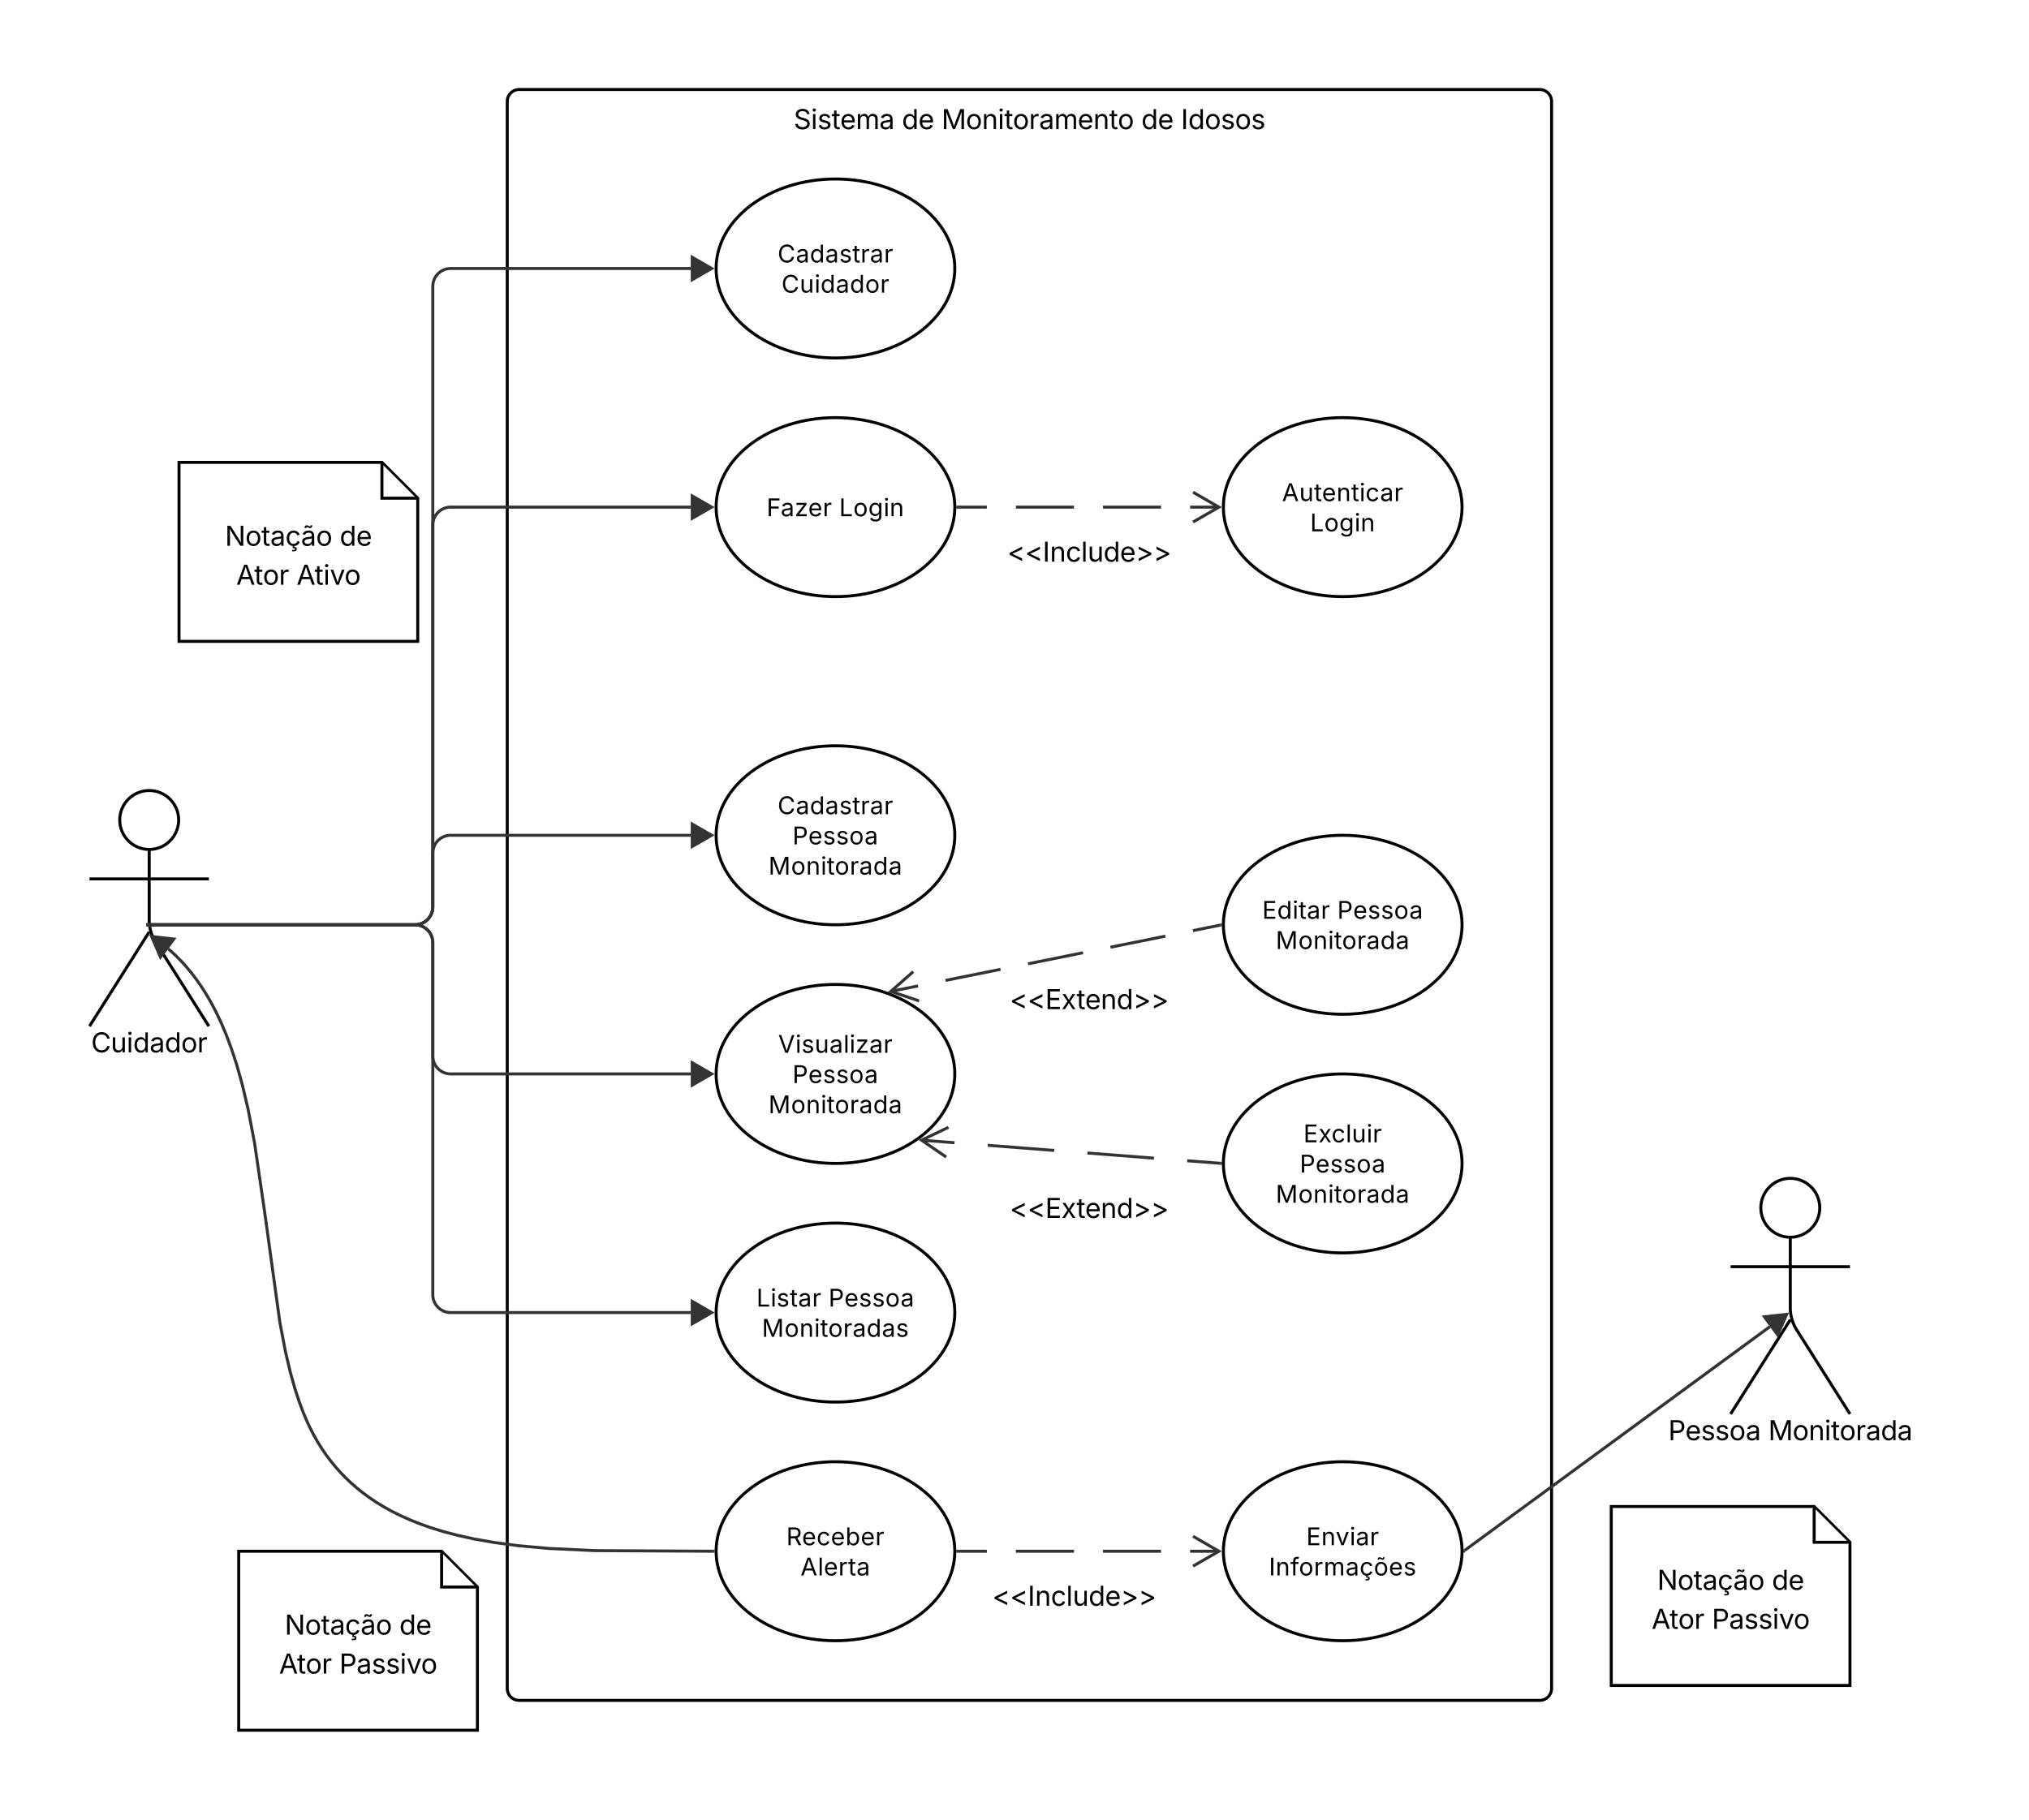 <svg xmlns="http://www.w3.org/2000/svg" xmlns:xlink="http://www.w3.org/1999/xlink" xmlns:lucid="lucid" width="1360" height="1220"><g transform="translate(0 0)" lucid:page-tab-id=".Q4MUjXso07N"><path d="M0 0h1360v1220H0z" fill="#fff"/><path d="M340 68a8 8 0 0 1 8-8h684a8 8 0 0 1 8 8v1064a8 8 0 0 1-8 8H348a8 8 0 0 1-8-8z" stroke="#000" stroke-width="2" fill-opacity="0"/><use xlink:href="#a" transform="matrix(1,0,0,1,348,68) translate(183.973 18.548)"/><use xlink:href="#b" transform="matrix(1,0,0,1,348,68) translate(256.526 18.548)"/><use xlink:href="#c" transform="matrix(1,0,0,1,348,68) translate(283.104 18.548)"/><use xlink:href="#b" transform="matrix(1,0,0,1,348,68) translate(417.006 18.548)"/><use xlink:href="#d" transform="matrix(1,0,0,1,348,68) translate(443.584 18.548)"/><path d="M119.75 549.75c0 10.9-8.84 19.75-19.75 19.75-10.9 0-19.75-8.84-19.75-19.75 0-10.9 8.84-19.75 19.75-19.75 10.9 0 19.75 8.84 19.75 19.75z" stroke="#000" stroke-width="2" fill="#fff"/><path d="M100 569.5v47.3a27.6 27.6 0 0 0 4.28 14.76L140 688m-40-63.2L60 688m0-98.75h80" stroke="#000" stroke-width="2" fill="none"/><path d="M60 538a8 8 0 0 1 8-8h64a8 8 0 0 1 8 8v164a8 8 0 0 1-8 8H68a8 8 0 0 1-8-8z" fill="none"/><use xlink:href="#e" transform="matrix(1,0,0,1,-20,688) translate(81.064 17.548)"/><path d="M640 180c0 33.14-35.82 60-80 60s-80-26.86-80-60 35.82-60 80-60 80 26.86 80 60z" stroke="#000" stroke-width="2" fill="#fff"/><use xlink:href="#f" transform="matrix(1,0,0,1,504,144) translate(17.203 31.962)"/><use xlink:href="#g" transform="matrix(1,0,0,1,504,144) translate(19.79 52.217)"/><path d="M1219.75 809.75c0 10.9-8.84 19.75-19.75 19.75-10.9 0-19.75-8.84-19.75-19.75 0-10.9 8.84-19.75 19.75-19.75 10.9 0 19.75 8.84 19.75 19.75z" stroke="#000" stroke-width="2" fill="#fff"/><path d="M1200 829.5v47.3a27.6 27.6 0 0 0 4.28 14.76L1240 948m-40-63.2l-40 63.2m0-98.75h80" stroke="#000" stroke-width="2" fill="none"/><path d="M1160 798a8 8 0 0 1 8-8h64a8 8 0 0 1 8 8v164a8 8 0 0 1-8 8h-64a8 8 0 0 1-8-8z" fill="none"/><use xlink:href="#h" transform="matrix(1,0,0,1,1080,948) translate(38.2 17.548)"/><use xlink:href="#i" transform="matrix(1,0,0,1,1080,948) translate(105.234 17.548)"/><path d="M640 340c0 33.14-35.82 60-80 60s-80-26.86-80-60 35.82-60 80-60 80 26.86 80 60z" stroke="#000" stroke-width="2" fill="#fff"/><use xlink:href="#j" transform="matrix(1,0,0,1,504,304) translate(9.822 42.09)"/><use xlink:href="#k" transform="matrix(1,0,0,1,504,304) translate(58.464 42.09)"/><path d="M980 340c0 33.14-35.82 60-80 60s-80-26.86-80-60 35.82-60 80-60 80 26.86 80 60z" stroke="#000" stroke-width="2" fill="#fff"/><use xlink:href="#l" transform="matrix(1,0,0,1,844,304) translate(15.315 31.962)"/><use xlink:href="#k" transform="matrix(1,0,0,1,844,304) translate(34.143 52.217)"/><path d="M640 560c0 33.14-35.82 60-80 60s-80-26.86-80-60 35.82-60 80-60 80 26.86 80 60z" stroke="#000" stroke-width="2" fill="#fff"/><use xlink:href="#f" transform="matrix(1,0,0,1,504,524) translate(17.203 21.835)"/><use xlink:href="#m" transform="matrix(1,0,0,1,504,524) translate(27.183 42.09)"/><use xlink:href="#n" transform="matrix(1,0,0,1,504,524) translate(11.097 62.344)"/><path d="M640 720c0 33.14-35.82 60-80 60s-80-26.86-80-60 35.82-60 80-60 80 26.86 80 60z" stroke="#000" stroke-width="2" fill="#fff"/><use xlink:href="#o" transform="matrix(1,0,0,1,504,684) translate(17.603 21.835)"/><use xlink:href="#m" transform="matrix(1,0,0,1,504,684) translate(27.183 42.09)"/><use xlink:href="#n" transform="matrix(1,0,0,1,504,684) translate(11.097 62.344)"/><path d="M980 620c0 33.14-35.82 60-80 60s-80-26.86-80-60 35.82-60 80-60 80 26.86 80 60z" stroke="#000" stroke-width="2" fill="#fff"/><use xlink:href="#p" transform="matrix(1,0,0,1,844,584) translate(2.016 31.962)"/><use xlink:href="#m" transform="matrix(1,0,0,1,844,584) translate(52.35 31.962)"/><use xlink:href="#n" transform="matrix(1,0,0,1,844,584) translate(11.097 52.217)"/><path d="M980 780c0 33.14-35.82 60-80 60s-80-26.86-80-60 35.82-60 80-60 80 26.86 80 60z" stroke="#000" stroke-width="2" fill="#fff"/><use xlink:href="#q" transform="matrix(1,0,0,1,844,744) translate(29.652 21.835)"/><use xlink:href="#m" transform="matrix(1,0,0,1,844,744) translate(27.183 42.09)"/><use xlink:href="#n" transform="matrix(1,0,0,1,844,744) translate(11.097 62.344)"/><path d="M640 880c0 33.14-35.82 60-80 60s-80-26.86-80-60 35.82-60 80-60 80 26.86 80 60z" stroke="#000" stroke-width="2" fill="#fff"/><use xlink:href="#r" transform="matrix(1,0,0,1,504,844) translate(3.021 31.962)"/><use xlink:href="#m" transform="matrix(1,0,0,1,504,844) translate(51.345 31.962)"/><use xlink:href="#s" transform="matrix(1,0,0,1,504,844) translate(6.679 52.217)"/><path d="M640 1040c0 33.14-35.82 60-80 60s-80-26.86-80-60 35.82-60 80-60 80 26.86 80 60z" stroke="#000" stroke-width="2" fill="#fff"/><use xlink:href="#t" transform="matrix(1,0,0,1,504,1004) translate(23.039 31.962)"/><use xlink:href="#u" transform="matrix(1,0,0,1,504,1004) translate(32.557 52.217)"/><path d="M642 340h19.47m19.46 0h38.93m19.46 0h38.93m19.47 0h19.46" stroke="#333" stroke-width="2" fill="none"/><path d="M642.03 340.98h-1.06l.03-.97v-.4l-.02-.58h1.05z" stroke="#333" stroke-width=".05" fill="#333"/><path d="M799.68 330L817 340l-17.32 10M102.2 620h175.9a12 12 0 0 0 12-12V192a12 12 0 0 1 12-12H463M102.22 620H98.2" stroke="#333" stroke-width="2" fill="none"/><path d="M477 180l-13 7.5v-15z" stroke="#333" stroke-width="2" fill="#333"/><path d="M102.2 620h175.9a12 12 0 0 0 12-12V352a12 12 0 0 1 12-12H463M102.22 620H98.2" stroke="#333" stroke-width="2" fill="none"/><path d="M477 340l-13 7.5v-15z" stroke="#333" stroke-width="2" fill="#333"/><path d="M980 1040c0 33.14-35.82 60-80 60s-80-26.86-80-60 35.82-60 80-60 80 26.86 80 60z" stroke="#000" stroke-width="2" fill="#fff"/><use xlink:href="#v" transform="matrix(1,0,0,1,844,1004) translate(31.564 31.962)"/><use xlink:href="#w" transform="matrix(1,0,0,1,844,1004) translate(6.524 52.217)"/><path d="M102.2 620h175.9a12 12 0 0 0 12-12v-36a12 12 0 0 1 12-12H463M102.22 620H98.2" stroke="#333" stroke-width="2" fill="none"/><path d="M477 560l-13 7.5v-15z" stroke="#333" stroke-width="2" fill="#333"/><path d="M102.2 620h175.9a12 12 0 0 1 12 12v76a12 12 0 0 0 12 12H463M102.22 620H98.2" stroke="#333" stroke-width="2" fill="none"/><path d="M477 720l-13 7.5v-15z" stroke="#333" stroke-width="2" fill="#333"/><path d="M102.2 620h175.9a12 12 0 0 1 12 12v236a12 12 0 0 0 12 12H463M102.22 620H98.2" stroke="#333" stroke-width="2" fill="none"/><path d="M477 880l-13 7.5v-15z" stroke="#333" stroke-width="2" fill="#333"/><path d="M596.93 664.7l18.42-3.7m18.43-3.7l36.85-7.43m18.42-3.7l36.85-7.43m18.42-3.7l36.85-7.42m18.43-3.7L818 620.2M616.06 671.06l-18.95-6.4 15-13.2" stroke="#333" stroke-width="2" fill="none"/><path d="M819 620v.4l.02.6-.83.16-.4-1.9 1.23-.26z" stroke="#333" stroke-width=".05" fill="#333"/><path d="M617.53 764.4l22.28 1.72m22.28 1.73l44.55 3.45m22.27 1.72l44.55 3.45m22.28 1.73l22.27 1.72M634.2 775.72l-16.5-11.3 18.05-8.64" stroke="#333" stroke-width="2" fill="none"/><path d="M819.03 779.02l-.03.97v.4l.02.58-1.12-.1.15-1.93z" stroke="#333" stroke-width=".05" fill="#333"/><path d="M1186.3 889.46L981.8 1039.4" stroke="#333" stroke-width="2" fill="none"/><path d="M1197.57 881.18l-6.04 13.73-8.87-12.08z" stroke="#333" stroke-width="2" fill="#333"/><path d="M982.4 1040.18l-1.44 1.06.04-1.23v-.4l-.03-.78.28-.2z" stroke="#333" stroke-width=".05" fill="#333"/><path d="M642 1040h19.47m19.46 0h38.93m19.46 0h38.93m19.47 0h19.46" stroke="#333" stroke-width="2" fill="none"/><path d="M642.03 1040.97h-1.06l.03-.96v-.4l-.02-.57h1.05z" stroke="#333" stroke-width=".05" fill="#333"/><path d="M799.68 1030l17.32 10-17.32 10" stroke="#333" stroke-width="2" fill="none"/><path d="M690 348a8 8 0 0 1 8-8h64a8 8 0 0 1 8 8v44a8 8 0 0 1-8 8h-64a8 8 0 0 1-8-8z" fill="none"/><g><use xlink:href="#x" transform="matrix(1,0,0,1,690,340) translate(-14.954 36.548)"/></g><path d="M670 648a8 8 0 0 1 8-8h104a8 8 0 0 1 8 8v44a8 8 0 0 1-8 8H678a8 8 0 0 1-8-8z" fill="none"/><g><use xlink:href="#y" transform="matrix(1,0,0,1,670,640) translate(6.751 36.548)"/></g><path d="M670 788a8 8 0 0 1 8-8h104a8 8 0 0 1 8 8v44a8 8 0 0 1-8 8H678a8 8 0 0 1-8-8z" fill="none"/><g><use xlink:href="#y" transform="matrix(1,0,0,1,670,780) translate(6.751 36.548)"/></g><path d="M680 1048a8 8 0 0 1 8-8h64a8 8 0 0 1 8 8v44a8 8 0 0 1-8 8h-64a8 8 0 0 1-8-8z" fill="none"/><g><use xlink:href="#x" transform="matrix(1,0,0,1,680,1040) translate(-14.954 36.548)"/></g><path d="M1080 1010h136l24 24v96h-160z" stroke="#000" stroke-width="2" fill="#fff"/><path d="M1216 1010.95V1034h23.05" stroke="#000" stroke-width="2" fill="#fff"/><g><use xlink:href="#z" transform="matrix(1,0,0,1,1092,1024.4) translate(18.812 41.48)"/><use xlink:href="#A" transform="matrix(1,0,0,1,1092,1024.4) translate(95.672 41.48)"/><use xlink:href="#B" transform="matrix(1,0,0,1,1092,1024.4) translate(15.033 67.615)"/><use xlink:href="#C" transform="matrix(1,0,0,1,1092,1024.4) translate(55.445 67.615)"/></g><path d="M112.84 636.18l1.84 1.58 3.47 3.25 3.42 3.48 3.38 3.73 3.34 4.03 3.3 4.35 3.32 4.74 3.3 5.18 3.32 5.7 3.33 6.35 3.37 7.1 3.4 8.07 3.47 9.26 3.57 10.87 3.68 13.1 3.9 16.52 4.38 22.78 6.8 46.58 10.17 73.8 3.8 19.82 3.27 13.82 3 10.65 2.82 8.62 2.68 7.2 2.6 6.15 1.96 4.17 2.55 4.98 2.66 4.7 2.78 4.45 2.9 4.24 3.03 4.04 3.16 3.87 3.3 3.72 3.47 3.6 3.64 3.46 3.83 3.35 4.06 3.26 4.3 3.18 4.6 3.1 4.9 3 5.3 2.97 5.74 2.88 6.24 2.83 6.87 2.78 7.6 2.7 8.53 2.64 9.67 2.55 11.16 2.45 13.2 2.3 16.1 2.15 20.83 1.87 30.7 1.45 79.14.4" stroke="#333" stroke-width="2" stroke-linejoin="round" fill="none"/><path d="M101.6 627.86l14.9 1.7-8.92 12.06z" stroke="#333" stroke-width="2" fill="#333"/><path d="M479.03 1039.03l-.03.96v.4l.02.57h-1.05v-1.95z" stroke="#333" stroke-width=".05" fill="#333"/><path d="M160 1040h136l24 24v96H160z" stroke="#000" stroke-width="2" fill="#fff"/><path d="M296 1040.95V1064h23.05" stroke="#000" stroke-width="2" fill="#fff"/><g><use xlink:href="#z" transform="matrix(1,0,0,1,172,1054.4) translate(18.812 41.48)"/><use xlink:href="#A" transform="matrix(1,0,0,1,172,1054.4) translate(95.672 41.48)"/><use xlink:href="#B" transform="matrix(1,0,0,1,172,1054.4) translate(15.033 67.615)"/><use xlink:href="#C" transform="matrix(1,0,0,1,172,1054.4) translate(55.445 67.615)"/></g><path d="M120 310h136l24 24v96H120z" stroke="#000" stroke-width="2" fill="#fff"/><path d="M256 310.95V334h23.05" stroke="#000" stroke-width="2" fill="#fff"/><g><use xlink:href="#z" transform="matrix(1,0,0,1,132,324.4) translate(18.812 41.48)"/><use xlink:href="#A" transform="matrix(1,0,0,1,132,324.4) translate(95.672 41.48)"/><use xlink:href="#B" transform="matrix(1,0,0,1,132,324.4) translate(26.357 67.615)"/><use xlink:href="#D" transform="matrix(1,0,0,1,132,324.4) translate(66.77 67.615)"/></g><defs><path d="M657 26c-323 0-524-166-541-416h195c15 169 171 246 346 246 202 0 356-106 356-265 5-203-294-238-475-293-239-73-380-191-380-389 0-252 224-419 512-419 294 0 499 171 508 396H992c-17-145-151-228-328-228-193 0-321 102-321 242 0 156 175 211 284 241l149 41c160 44 422 134 422 412 0 244-197 432-541 432" id="E"/><path d="M158 0v-1118h180V0H158zm91-1301c-68 0-125-53-125-119s57-119 125-119c69 0 126 53 126 119s-57 119-126 119" id="F"/><path d="M538 24C308 24 148-78 108-271l171-41c32 123 123 178 257 178 156 0 256-77 256-169 0-77-54-128-164-154l-186-44c-203-48-300-148-300-305 0-192 176-326 414-326 230 0 351 112 402 269l-163 42c-31-80-94-158-238-158-133 0-233 69-233 162 0 83 57 129 188 160l169 40c203 48 298 149 298 302 0 196-179 339-441 339" id="G"/><path d="M598-1118v154H368v674c0 100 37 144 132 144 23 0 62-6 92-12L629-6c-37 13-88 20-134 20-193 0-307-107-307-290v-688H20v-154h168v-266h180v266h230" id="H"/><path d="M628 24c-324 0-524-230-524-574 0-343 198-582 503-582 237 0 487 146 487 559v75H286c9 234 145 362 343 362 132 0 231-58 273-172l174 48C1024-91 857 24 628 24zM287-650h624c-17-190-120-322-304-322-192 0-309 151-320 322" id="I"/><path d="M158 0v-1118h175l1 205c55-151 181-225 313-225 147 0 245 90 285 228 53-141 190-228 352-228 194 0 352 125 352 384V0h-181v-749c0-161-105-225-225-225-151 0-243 103-243 244V0H807v-767c0-124-93-207-219-207-131 0-250 92-250 270V0H158" id="J"/><path d="M471 26C259 26 90-98 90-318c0-256 228-303 435-329 202-27 287-16 287-108 0-139-79-219-234-219-161 0-248 86-283 164l-173-57c86-203 278-265 451-265 150 0 419 46 419 395V0H815v-152h-12C765-73 660 26 471 26zm31-159c199 0 310-134 310-271v-155c-30 35-226 55-295 64-131 17-246 59-246 186 0 116 97 176 231 176" id="K"/><g id="a"><use transform="matrix(0.009,0,0,0.009,0,0)" xlink:href="#E"/><use transform="matrix(0.009,0,0,0.009,11.549,0)" xlink:href="#F"/><use transform="matrix(0.009,0,0,0.009,15.908,0)" xlink:href="#G"/><use transform="matrix(0.009,0,0,0.009,25.409,0)" xlink:href="#H"/><use transform="matrix(0.009,0,0,0.009,31.122,0)" xlink:href="#I"/><use transform="matrix(0.009,0,0,0.009,41.616,0)" xlink:href="#J"/><use transform="matrix(0.009,0,0,0.009,57.384,0)" xlink:href="#K"/></g><path d="M577 24c-279 0-473-224-473-580 0-354 195-576 474-576 218 0 287 134 324 193h14v-551h180V0H922v-173h-20C865-111 790 24 577 24zm27-161c203 0 314-172 314-421 0-247-108-413-314-413-212 0-317 181-317 413 0 235 108 421 317 421" id="L"/><g id="b"><use transform="matrix(0.009,0,0,0.009,0,0)" xlink:href="#L"/><use transform="matrix(0.009,0,0,0.009,11.021,0)" xlink:href="#I"/></g><path d="M180 0v-1490h270l367 940c28 72 75 218 110 339 35-117 81-264 110-339l362-940h271V0h-187c2-448-5-837 7-1287-157 497-311 829-483 1287H842C666-458 514-784 354-1284c12 438 5 843 7 1284H180" id="M"/><path d="M613 24c-304 0-509-231-509-576 0-350 205-580 509-580 305 0 511 230 511 580 0 345-206 576-511 576zm0-161c226 0 329-195 329-415 0-222-103-419-329-419-223 0-326 196-326 419 0 220 103 415 326 415" id="N"/><path d="M338-670V0H158v-1118h173l1 207c72-158 192-221 342-221 226 0 378 139 378 422V0H872v-695c0-172-96-275-252-275-161 0-282 109-282 300" id="O"/><path d="M158 0v-1118h174v172h12c41-113 157-188 290-188 26 0 70 2 91 3v181c-11-2-60-10-108-10-161 0-279 109-279 260V0H158" id="P"/><g id="c"><use transform="matrix(0.009,0,0,0.009,0,0)" xlink:href="#M"/><use transform="matrix(0.009,0,0,0.009,16.26,0)" xlink:href="#N"/><use transform="matrix(0.009,0,0,0.009,27.053,0)" xlink:href="#O"/><use transform="matrix(0.009,0,0,0.009,37.688,0)" xlink:href="#F"/><use transform="matrix(0.009,0,0,0.009,42.047,0)" xlink:href="#H"/><use transform="matrix(0.009,0,0,0.009,47.76,0)" xlink:href="#N"/><use transform="matrix(0.009,0,0,0.009,58.553,0)" xlink:href="#P"/><use transform="matrix(0.009,0,0,0.009,65.329,0)" xlink:href="#K"/><use transform="matrix(0.009,0,0,0.009,75.437,0)" xlink:href="#J"/><use transform="matrix(0.009,0,0,0.009,91.204,0)" xlink:href="#I"/><use transform="matrix(0.009,0,0,0.009,101.698,0)" xlink:href="#O"/><use transform="matrix(0.009,0,0,0.009,112.333,0)" xlink:href="#H"/><use transform="matrix(0.009,0,0,0.009,118.046,0)" xlink:href="#N"/></g><path d="M370-1490V0H180v-1490h190" id="Q"/><g id="d"><use transform="matrix(0.009,0,0,0.009,0,0)" xlink:href="#Q"/><use transform="matrix(0.009,0,0,0.009,4.834,0)" xlink:href="#L"/><use transform="matrix(0.009,0,0,0.009,15.855,0)" xlink:href="#N"/><use transform="matrix(0.009,0,0,0.009,26.648,0)" xlink:href="#G"/><use transform="matrix(0.009,0,0,0.009,36.149,0)" xlink:href="#N"/><use transform="matrix(0.009,0,0,0.009,46.942,0)" xlink:href="#G"/></g><path d="M783 20c-382 0-661-292-661-764 0-473 279-766 661-766 302 0 548 182 601 489h-190c-42-204-217-313-411-313-268 0-476 208-476 590 0 381 209 588 476 588 195 0 369-110 411-313h190c-52 303-296 489-601 489" id="R"/><path d="M537 14c-226 0-379-139-379-422v-710h180v695c0 172 97 275 253 275 160 0 281-109 281-300v-670h181V0H879v-209C806-46 684 14 537 14" id="S"/><g id="e"><use transform="matrix(0.009,0,0,0.009,0,0)" xlink:href="#R"/><use transform="matrix(0.009,0,0,0.009,13.148,0)" xlink:href="#S"/><use transform="matrix(0.009,0,0,0.009,23.792,0)" xlink:href="#F"/><use transform="matrix(0.009,0,0,0.009,28.151,0)" xlink:href="#L"/><use transform="matrix(0.009,0,0,0.009,39.173,0)" xlink:href="#K"/><use transform="matrix(0.009,0,0,0.009,49.28,0)" xlink:href="#L"/><use transform="matrix(0.009,0,0,0.009,60.302,0)" xlink:href="#N"/><use transform="matrix(0.009,0,0,0.009,71.095,0)" xlink:href="#P"/></g><g id="f"><use transform="matrix(0.008,0,0,0.008,0,0)" xlink:href="#R"/><use transform="matrix(0.008,0,0,0.008,12.228,0)" xlink:href="#K"/><use transform="matrix(0.008,0,0,0.008,21.628,0)" xlink:href="#L"/><use transform="matrix(0.008,0,0,0.008,31.878,0)" xlink:href="#K"/><use transform="matrix(0.008,0,0,0.008,41.278,0)" xlink:href="#G"/><use transform="matrix(0.008,0,0,0.008,50.114,0)" xlink:href="#H"/><use transform="matrix(0.008,0,0,0.008,55.59,0)" xlink:href="#P"/><use transform="matrix(0.008,0,0,0.008,61.892,0)" xlink:href="#K"/><use transform="matrix(0.008,0,0,0.008,71.292,0)" xlink:href="#P"/></g><g id="g"><use transform="matrix(0.008,0,0,0.008,0,0)" xlink:href="#R"/><use transform="matrix(0.008,0,0,0.008,12.228,0)" xlink:href="#S"/><use transform="matrix(0.008,0,0,0.008,22.127,0)" xlink:href="#F"/><use transform="matrix(0.008,0,0,0.008,26.181,0)" xlink:href="#L"/><use transform="matrix(0.008,0,0,0.008,36.431,0)" xlink:href="#K"/><use transform="matrix(0.008,0,0,0.008,45.831,0)" xlink:href="#L"/><use transform="matrix(0.008,0,0,0.008,56.081,0)" xlink:href="#N"/><use transform="matrix(0.008,0,0,0.008,66.118,0)" xlink:href="#P"/></g><path d="M180 0v-1490h510c348 0 508 209 508 474 0 266-160 477-507 477H370V0H180zm190-706h312c236 0 327-133 327-310 0-176-91-307-329-307H370v617" id="T"/><g id="h"><use transform="matrix(0.009,0,0,0.009,0,0)" xlink:href="#T"/><use transform="matrix(0.009,0,0,0.009,11.399,0)" xlink:href="#I"/><use transform="matrix(0.009,0,0,0.009,21.894,0)" xlink:href="#G"/><use transform="matrix(0.009,0,0,0.009,31.395,0)" xlink:href="#G"/><use transform="matrix(0.009,0,0,0.009,40.896,0)" xlink:href="#N"/><use transform="matrix(0.009,0,0,0.009,51.864,0)" xlink:href="#K"/></g><g id="i"><use transform="matrix(0.009,0,0,0.009,0,0)" xlink:href="#M"/><use transform="matrix(0.009,0,0,0.009,16.26,0)" xlink:href="#N"/><use transform="matrix(0.009,0,0,0.009,27.053,0)" xlink:href="#O"/><use transform="matrix(0.009,0,0,0.009,37.688,0)" xlink:href="#F"/><use transform="matrix(0.009,0,0,0.009,42.047,0)" xlink:href="#H"/><use transform="matrix(0.009,0,0,0.009,47.76,0)" xlink:href="#N"/><use transform="matrix(0.009,0,0,0.009,58.553,0)" xlink:href="#P"/><use transform="matrix(0.009,0,0,0.009,65.329,0)" xlink:href="#K"/><use transform="matrix(0.009,0,0,0.009,75.437,0)" xlink:href="#L"/><use transform="matrix(0.009,0,0,0.009,86.458,0)" xlink:href="#K"/></g><path d="M180 0v-1490h901v168H370v510h643v168H370V0H180" id="U"/><path d="M126 0v-134l627-806v-11H146v-167h839v143L376-178v11h629V0H126" id="V"/><g id="j"><use transform="matrix(0.008,0,0,0.008,0,0)" xlink:href="#U"/><use transform="matrix(0.008,0,0,0.008,9.473,0)" xlink:href="#K"/><use transform="matrix(0.008,0,0,0.008,18.873,0)" xlink:href="#V"/><use transform="matrix(0.008,0,0,0.008,27.873,0)" xlink:href="#I"/><use transform="matrix(0.008,0,0,0.008,37.632,0)" xlink:href="#P"/></g><path d="M180 0v-1490h190v1322h690V0H180" id="W"/><path d="M611 442c-248 0-391-105-460-228l146-94c47 65 117 165 314 165 178 0 307-82 307-266v-224h-17C863-141 792-18 576-18c-268 0-472-195-472-546 0-346 197-568 476-568 216 0 288 133 326 193h17v-179h175V29c0 289-215 413-487 413zm-5-620c203 0 314-146 314-390 0-237-108-403-314-403-213 0-319 180-319 403 0 230 109 390 319 390" id="X"/><g id="k"><use transform="matrix(0.008,0,0,0.008,0,0)" xlink:href="#W"/><use transform="matrix(0.008,0,0,0.008,9.465,0)" xlink:href="#N"/><use transform="matrix(0.008,0,0,0.008,19.503,0)" xlink:href="#X"/><use transform="matrix(0.008,0,0,0.008,29.769,0)" xlink:href="#F"/><use transform="matrix(0.008,0,0,0.008,33.823,0)" xlink:href="#O"/></g><path d="M52 0l541-1490h220L1361 0h-200l-149-416H398L254 0H52zm404-582h497c-103-290-145-390-251-756-108 377-145 460-246 756" id="Y"/><path d="M613 24c-304 0-509-231-509-576 0-350 205-580 509-580 216 0 392 114 453 309l-173 49c-33-115-133-197-280-197-223 0-326 196-326 419 0 220 103 415 326 415 150 0 252-85 285-206l172 49C1010-95 832 24 613 24" id="Z"/><g id="l"><use transform="matrix(0.008,0,0,0.008,0,0)" xlink:href="#Y"/><use transform="matrix(0.008,0,0,0.008,11.55,0)" xlink:href="#S"/><use transform="matrix(0.008,0,0,0.008,21.448,0)" xlink:href="#H"/><use transform="matrix(0.008,0,0,0.008,26.761,0)" xlink:href="#I"/><use transform="matrix(0.008,0,0,0.008,36.521,0)" xlink:href="#O"/><use transform="matrix(0.008,0,0,0.008,46.411,0)" xlink:href="#H"/><use transform="matrix(0.008,0,0,0.008,51.887,0)" xlink:href="#F"/><use transform="matrix(0.008,0,0,0.008,55.942,0)" xlink:href="#Z"/><use transform="matrix(0.008,0,0,0.008,65.669,0)" xlink:href="#K"/><use transform="matrix(0.008,0,0,0.008,75.068,0)" xlink:href="#P"/></g><g id="m"><use transform="matrix(0.008,0,0,0.008,0,0)" xlink:href="#T"/><use transform="matrix(0.008,0,0,0.008,10.601,0)" xlink:href="#I"/><use transform="matrix(0.008,0,0,0.008,20.361,0)" xlink:href="#G"/><use transform="matrix(0.008,0,0,0.008,29.197,0)" xlink:href="#G"/><use transform="matrix(0.008,0,0,0.008,38.033,0)" xlink:href="#N"/><use transform="matrix(0.008,0,0,0.008,48.234,0)" xlink:href="#K"/></g><g id="n"><use transform="matrix(0.008,0,0,0.008,0,0)" xlink:href="#M"/><use transform="matrix(0.008,0,0,0.008,15.122,0)" xlink:href="#N"/><use transform="matrix(0.008,0,0,0.008,25.159,0)" xlink:href="#O"/><use transform="matrix(0.008,0,0,0.008,35.049,0)" xlink:href="#F"/><use transform="matrix(0.008,0,0,0.008,39.104,0)" xlink:href="#H"/><use transform="matrix(0.008,0,0,0.008,44.417,0)" xlink:href="#N"/><use transform="matrix(0.008,0,0,0.008,54.454,0)" xlink:href="#P"/><use transform="matrix(0.008,0,0,0.008,60.756,0)" xlink:href="#K"/><use transform="matrix(0.008,0,0,0.008,70.156,0)" xlink:href="#L"/><use transform="matrix(0.008,0,0,0.008,80.406,0)" xlink:href="#K"/></g><path d="M600 0L52-1490h200c166 485 304 806 458 1336 156-533 285-846 449-1336h202L819 0H600" id="aa"/><path d="M338-1490V0H158v-1490h180" id="ab"/><g id="o"><use transform="matrix(0.008,0,0,0.008,0,0)" xlink:href="#aa"/><use transform="matrix(0.008,0,0,0.008,11.55,0)" xlink:href="#F"/><use transform="matrix(0.008,0,0,0.008,15.604,0)" xlink:href="#G"/><use transform="matrix(0.008,0,0,0.008,24.44,0)" xlink:href="#S"/><use transform="matrix(0.008,0,0,0.008,34.338,0)" xlink:href="#K"/><use transform="matrix(0.008,0,0,0.008,43.738,0)" xlink:href="#ab"/><use transform="matrix(0.008,0,0,0.008,47.792,0)" xlink:href="#F"/><use transform="matrix(0.008,0,0,0.008,51.847,0)" xlink:href="#V"/><use transform="matrix(0.008,0,0,0.008,61.091,0)" xlink:href="#K"/><use transform="matrix(0.008,0,0,0.008,70.491,0)" xlink:href="#P"/></g><path d="M180 0v-1490h908v168H370v486h669v168H370v500h727V0H180" id="ac"/><g id="p"><use transform="matrix(0.008,0,0,0.008,0,0)" xlink:href="#ac"/><use transform="matrix(0.008,0,0,0.008,10.062,0)" xlink:href="#L"/><use transform="matrix(0.008,0,0,0.008,20.312,0)" xlink:href="#F"/><use transform="matrix(0.008,0,0,0.008,24.366,0)" xlink:href="#H"/><use transform="matrix(0.008,0,0,0.008,29.924,0)" xlink:href="#K"/><use transform="matrix(0.008,0,0,0.008,39.324,0)" xlink:href="#P"/></g><path d="M65 0l393-574-370-544h210c88 136 192 297 267 435 67-142 176-302 264-435h206L661-564 1053 0H844c-94-144-206-310-287-458C484-308 366-142 273 0H65" id="ad"/><g id="q"><use transform="matrix(0.008,0,0,0.008,0,0)" xlink:href="#ac"/><use transform="matrix(0.008,0,0,0.008,10.062,0)" xlink:href="#ad"/><use transform="matrix(0.008,0,0,0.008,18.824,0)" xlink:href="#Z"/><use transform="matrix(0.008,0,0,0.008,28.388,0)" xlink:href="#ab"/><use transform="matrix(0.008,0,0,0.008,32.442,0)" xlink:href="#S"/><use transform="matrix(0.008,0,0,0.008,42.34,0)" xlink:href="#F"/><use transform="matrix(0.008,0,0,0.008,46.395,0)" xlink:href="#P"/></g><g id="r"><use transform="matrix(0.008,0,0,0.008,0,0)" xlink:href="#W"/><use transform="matrix(0.008,0,0,0.008,9.465,0)" xlink:href="#F"/><use transform="matrix(0.008,0,0,0.008,13.52,0)" xlink:href="#G"/><use transform="matrix(0.008,0,0,0.008,22.355,0)" xlink:href="#H"/><use transform="matrix(0.008,0,0,0.008,27.914,0)" xlink:href="#K"/><use transform="matrix(0.008,0,0,0.008,37.314,0)" xlink:href="#P"/></g><g id="s"><use transform="matrix(0.008,0,0,0.008,0,0)" xlink:href="#M"/><use transform="matrix(0.008,0,0,0.008,15.122,0)" xlink:href="#N"/><use transform="matrix(0.008,0,0,0.008,25.159,0)" xlink:href="#O"/><use transform="matrix(0.008,0,0,0.008,35.049,0)" xlink:href="#F"/><use transform="matrix(0.008,0,0,0.008,39.104,0)" xlink:href="#H"/><use transform="matrix(0.008,0,0,0.008,44.417,0)" xlink:href="#N"/><use transform="matrix(0.008,0,0,0.008,54.454,0)" xlink:href="#P"/><use transform="matrix(0.008,0,0,0.008,60.756,0)" xlink:href="#K"/><use transform="matrix(0.008,0,0,0.008,70.156,0)" xlink:href="#L"/><use transform="matrix(0.008,0,0,0.008,80.406,0)" xlink:href="#K"/><use transform="matrix(0.008,0,0,0.008,89.806,0)" xlink:href="#G"/></g><path d="M180 0v-1490h510c348 0 508 194 508 460 0 198-88 351-276 417L1256 0h-220L726-579c-117 2-238 0-356 1V0H180zm190-747h312c235 0 327-108 327-283 0-177-92-293-329-293H370v576" id="ae"/><path d="M677 24c-213 0-288-135-325-197h-20V0H158v-1490h180v551h14c37-59 106-193 324-193 279 0 474 222 474 576 0 356-194 580-473 580zm-27-161c209 0 317-186 317-421 0-232-105-413-317-413-206 0-314 166-314 413 0 249 111 421 314 421" id="af"/><g id="t"><use transform="matrix(0.008,0,0,0.008,0,0)" xlink:href="#ae"/><use transform="matrix(0.008,0,0,0.008,10.528,0)" xlink:href="#I"/><use transform="matrix(0.008,0,0,0.008,20.287,0)" xlink:href="#Z"/><use transform="matrix(0.008,0,0,0.008,29.851,0)" xlink:href="#I"/><use transform="matrix(0.008,0,0,0.008,39.61,0)" xlink:href="#af"/><use transform="matrix(0.008,0,0,0.008,49.86,0)" xlink:href="#I"/><use transform="matrix(0.008,0,0,0.008,59.62,0)" xlink:href="#P"/></g><g id="u"><use transform="matrix(0.008,0,0,0.008,0,0)" xlink:href="#Y"/><use transform="matrix(0.008,0,0,0.008,11.55,0)" xlink:href="#ab"/><use transform="matrix(0.008,0,0,0.008,15.604,0)" xlink:href="#I"/><use transform="matrix(0.008,0,0,0.008,25.363,0)" xlink:href="#P"/><use transform="matrix(0.008,0,0,0.008,31.927,0)" xlink:href="#H"/><use transform="matrix(0.008,0,0,0.008,37.485,0)" xlink:href="#K"/></g><path d="M481 0L54-1118h197c107 314 236 620 325 951 87-331 217-637 324-951h197L670 0H481" id="ag"/><g id="v"><use transform="matrix(0.008,0,0,0.008,0,0)" xlink:href="#ac"/><use transform="matrix(0.008,0,0,0.008,10.062,0)" xlink:href="#O"/><use transform="matrix(0.008,0,0,0.008,19.707,0)" xlink:href="#ag"/><use transform="matrix(0.008,0,0,0.008,29.115,0)" xlink:href="#F"/><use transform="matrix(0.008,0,0,0.008,33.169,0)" xlink:href="#K"/><use transform="matrix(0.008,0,0,0.008,42.569,0)" xlink:href="#P"/></g><path d="M678-1118v154H420V0H240v-964H20v-154h220v-149c0-194 155-293 318-293 85 0 141 18 168 30l-50 154c-19-6-47-17-97-17-111 0-159 58-159 166v109h258" id="ah"/><path d="M502 418V313h118c73 0 98-17 98-66s-25-65-98-65h-82l21-161C285-4 104-228 104-552c0-350 205-580 509-580 216 0 392 114 453 309l-173 49c-33-115-133-197-280-197-223 0-326 196-326 419 0 220 103 415 326 415 150 0 252-85 285-206l172 49C1015-110 859 5 663 22v64c130 5 189 54 189 162 0 118-71 170-231 170H502" id="ai"/><path d="M613 24c-304 0-509-231-509-576 0-350 205-580 509-580 305 0 511 230 511 580 0 345-206 576-511 576zm0-161c226 0 329-195 329-415 0-222-103-419-329-419-223 0-326 196-326 419 0 220 103 415 326 415zm131-1176c-99 0-192-83-243-83-35 0-51 40-53 79H322c4-120 55-208 162-208 104 0 174 85 241 85 33 0 49-23 56-81h123c-4 126-62 208-160 208" id="aj"/><g id="w"><use transform="matrix(0.008,0,0,0.008,0,0)" xlink:href="#Q"/><use transform="matrix(0.008,0,0,0.008,4.496,0)" xlink:href="#O"/><use transform="matrix(0.008,0,0,0.008,14.386,0)" xlink:href="#ah"/><use transform="matrix(0.008,0,0,0.008,20.091,0)" xlink:href="#N"/><use transform="matrix(0.008,0,0,0.008,30.129,0)" xlink:href="#P"/><use transform="matrix(0.008,0,0,0.008,36.692,0)" xlink:href="#J"/><use transform="matrix(0.008,0,0,0.008,51.356,0)" xlink:href="#K"/><use transform="matrix(0.008,0,0,0.008,60.756,0)" xlink:href="#ai"/><use transform="matrix(0.008,0,0,0.008,70.319,0)" xlink:href="#aj"/><use transform="matrix(0.008,0,0,0.008,80.357,0)" xlink:href="#I"/><use transform="matrix(0.008,0,0,0.008,90.116,0)" xlink:href="#G"/></g><path d="M174-520v-126l944-476v196L406-588v12l712 338v194" id="ak"/><path d="M1181-520L237-44v-194l712-338v-12L237-926v-196l944 476v126" id="al"/><g id="x"><use transform="matrix(0.009,0,0,0.009,0,0)" xlink:href="#ak"/><use transform="matrix(0.009,0,0,0.009,11.909,0)" xlink:href="#ak"/><use transform="matrix(0.009,0,0,0.009,23.818,0)" xlink:href="#Q"/><use transform="matrix(0.009,0,0,0.009,28.652,0)" xlink:href="#O"/><use transform="matrix(0.009,0,0,0.009,39.287,0)" xlink:href="#Z"/><use transform="matrix(0.009,0,0,0.009,49.57,0)" xlink:href="#ab"/><use transform="matrix(0.009,0,0,0.009,53.93,0)" xlink:href="#S"/><use transform="matrix(0.009,0,0,0.009,64.573,0)" xlink:href="#L"/><use transform="matrix(0.009,0,0,0.009,75.595,0)" xlink:href="#I"/><use transform="matrix(0.009,0,0,0.009,86.089,0)" xlink:href="#al"/><use transform="matrix(0.009,0,0,0.009,97.998,0)" xlink:href="#al"/></g><g id="y"><use transform="matrix(0.009,0,0,0.009,0,0)" xlink:href="#ak"/><use transform="matrix(0.009,0,0,0.009,11.909,0)" xlink:href="#ak"/><use transform="matrix(0.009,0,0,0.009,23.818,0)" xlink:href="#ac"/><use transform="matrix(0.009,0,0,0.009,34.638,0)" xlink:href="#ad"/><use transform="matrix(0.009,0,0,0.009,44.815,0)" xlink:href="#H"/><use transform="matrix(0.009,0,0,0.009,50.528,0)" xlink:href="#I"/><use transform="matrix(0.009,0,0,0.009,61.022,0)" xlink:href="#O"/><use transform="matrix(0.009,0,0,0.009,71.657,0)" xlink:href="#L"/><use transform="matrix(0.009,0,0,0.009,82.679,0)" xlink:href="#al"/><use transform="matrix(0.009,0,0,0.009,94.588,0)" xlink:href="#al"/></g><path d="M180 0v-1490h224l606 953c40 63 108 177 176 312-27-437-7-821-13-1265h190V0h-226C860-448 622-778 356-1262c27 476 11 792 15 1262H180" id="am"/><path d="M471 26C259 26 90-98 90-318c0-256 228-303 435-329 202-27 287-16 287-108 0-139-79-219-234-219-161 0-248 86-283 164l-173-57c86-203 278-265 451-265 150 0 419 46 419 395V0H815v-152h-12C765-73 660 26 471 26zm31-159c199 0 310-134 310-271v-155c-30 35-226 55-295 64-131 17-246 59-246 186 0 116 97 176 231 176zm187-1180c-99 0-192-83-243-83-35 0-51 40-53 79H267c4-120 55-208 162-208 104 0 174 85 241 85 33 0 49-23 56-81h123c-4 126-62 208-160 208" id="an"/><g id="z"><use transform="matrix(0.009,0,0,0.009,0,0)" xlink:href="#am"/><use transform="matrix(0.009,0,0,0.009,13.562,0)" xlink:href="#N"/><use transform="matrix(0.009,0,0,0.009,24.354,0)" xlink:href="#H"/><use transform="matrix(0.009,0,0,0.009,30.331,0)" xlink:href="#K"/><use transform="matrix(0.009,0,0,0.009,40.438,0)" xlink:href="#ai"/><use transform="matrix(0.009,0,0,0.009,50.897,0)" xlink:href="#an"/><use transform="matrix(0.009,0,0,0.009,61.005,0)" xlink:href="#N"/></g><g id="A"><use transform="matrix(0.009,0,0,0.009,0,0)" xlink:href="#L"/><use transform="matrix(0.009,0,0,0.009,11.021,0)" xlink:href="#I"/></g><g id="B"><use transform="matrix(0.009,0,0,0.009,0,0)" xlink:href="#Y"/><use transform="matrix(0.009,0,0,0.009,12.067,0)" xlink:href="#H"/><use transform="matrix(0.009,0,0,0.009,17.78,0)" xlink:href="#N"/><use transform="matrix(0.009,0,0,0.009,28.573,0)" xlink:href="#P"/></g><g id="C"><use transform="matrix(0.009,0,0,0.009,0,0)" xlink:href="#T"/><use transform="matrix(0.009,0,0,0.009,11.496,0)" xlink:href="#K"/><use transform="matrix(0.009,0,0,0.009,21.604,0)" xlink:href="#G"/><use transform="matrix(0.009,0,0,0.009,31.104,0)" xlink:href="#G"/><use transform="matrix(0.009,0,0,0.009,40.605,0)" xlink:href="#F"/><use transform="matrix(0.009,0,0,0.009,44.965,0)" xlink:href="#ag"/><use transform="matrix(0.009,0,0,0.009,54.729,0)" xlink:href="#N"/></g><g id="D"><use transform="matrix(0.009,0,0,0.009,0,0)" xlink:href="#Y"/><use transform="matrix(0.009,0,0,0.009,12.067,0)" xlink:href="#H"/><use transform="matrix(0.009,0,0,0.009,17.956,0)" xlink:href="#F"/><use transform="matrix(0.009,0,0,0.009,22.315,0)" xlink:href="#ag"/><use transform="matrix(0.009,0,0,0.009,32.08,0)" xlink:href="#N"/></g></defs></g></svg>